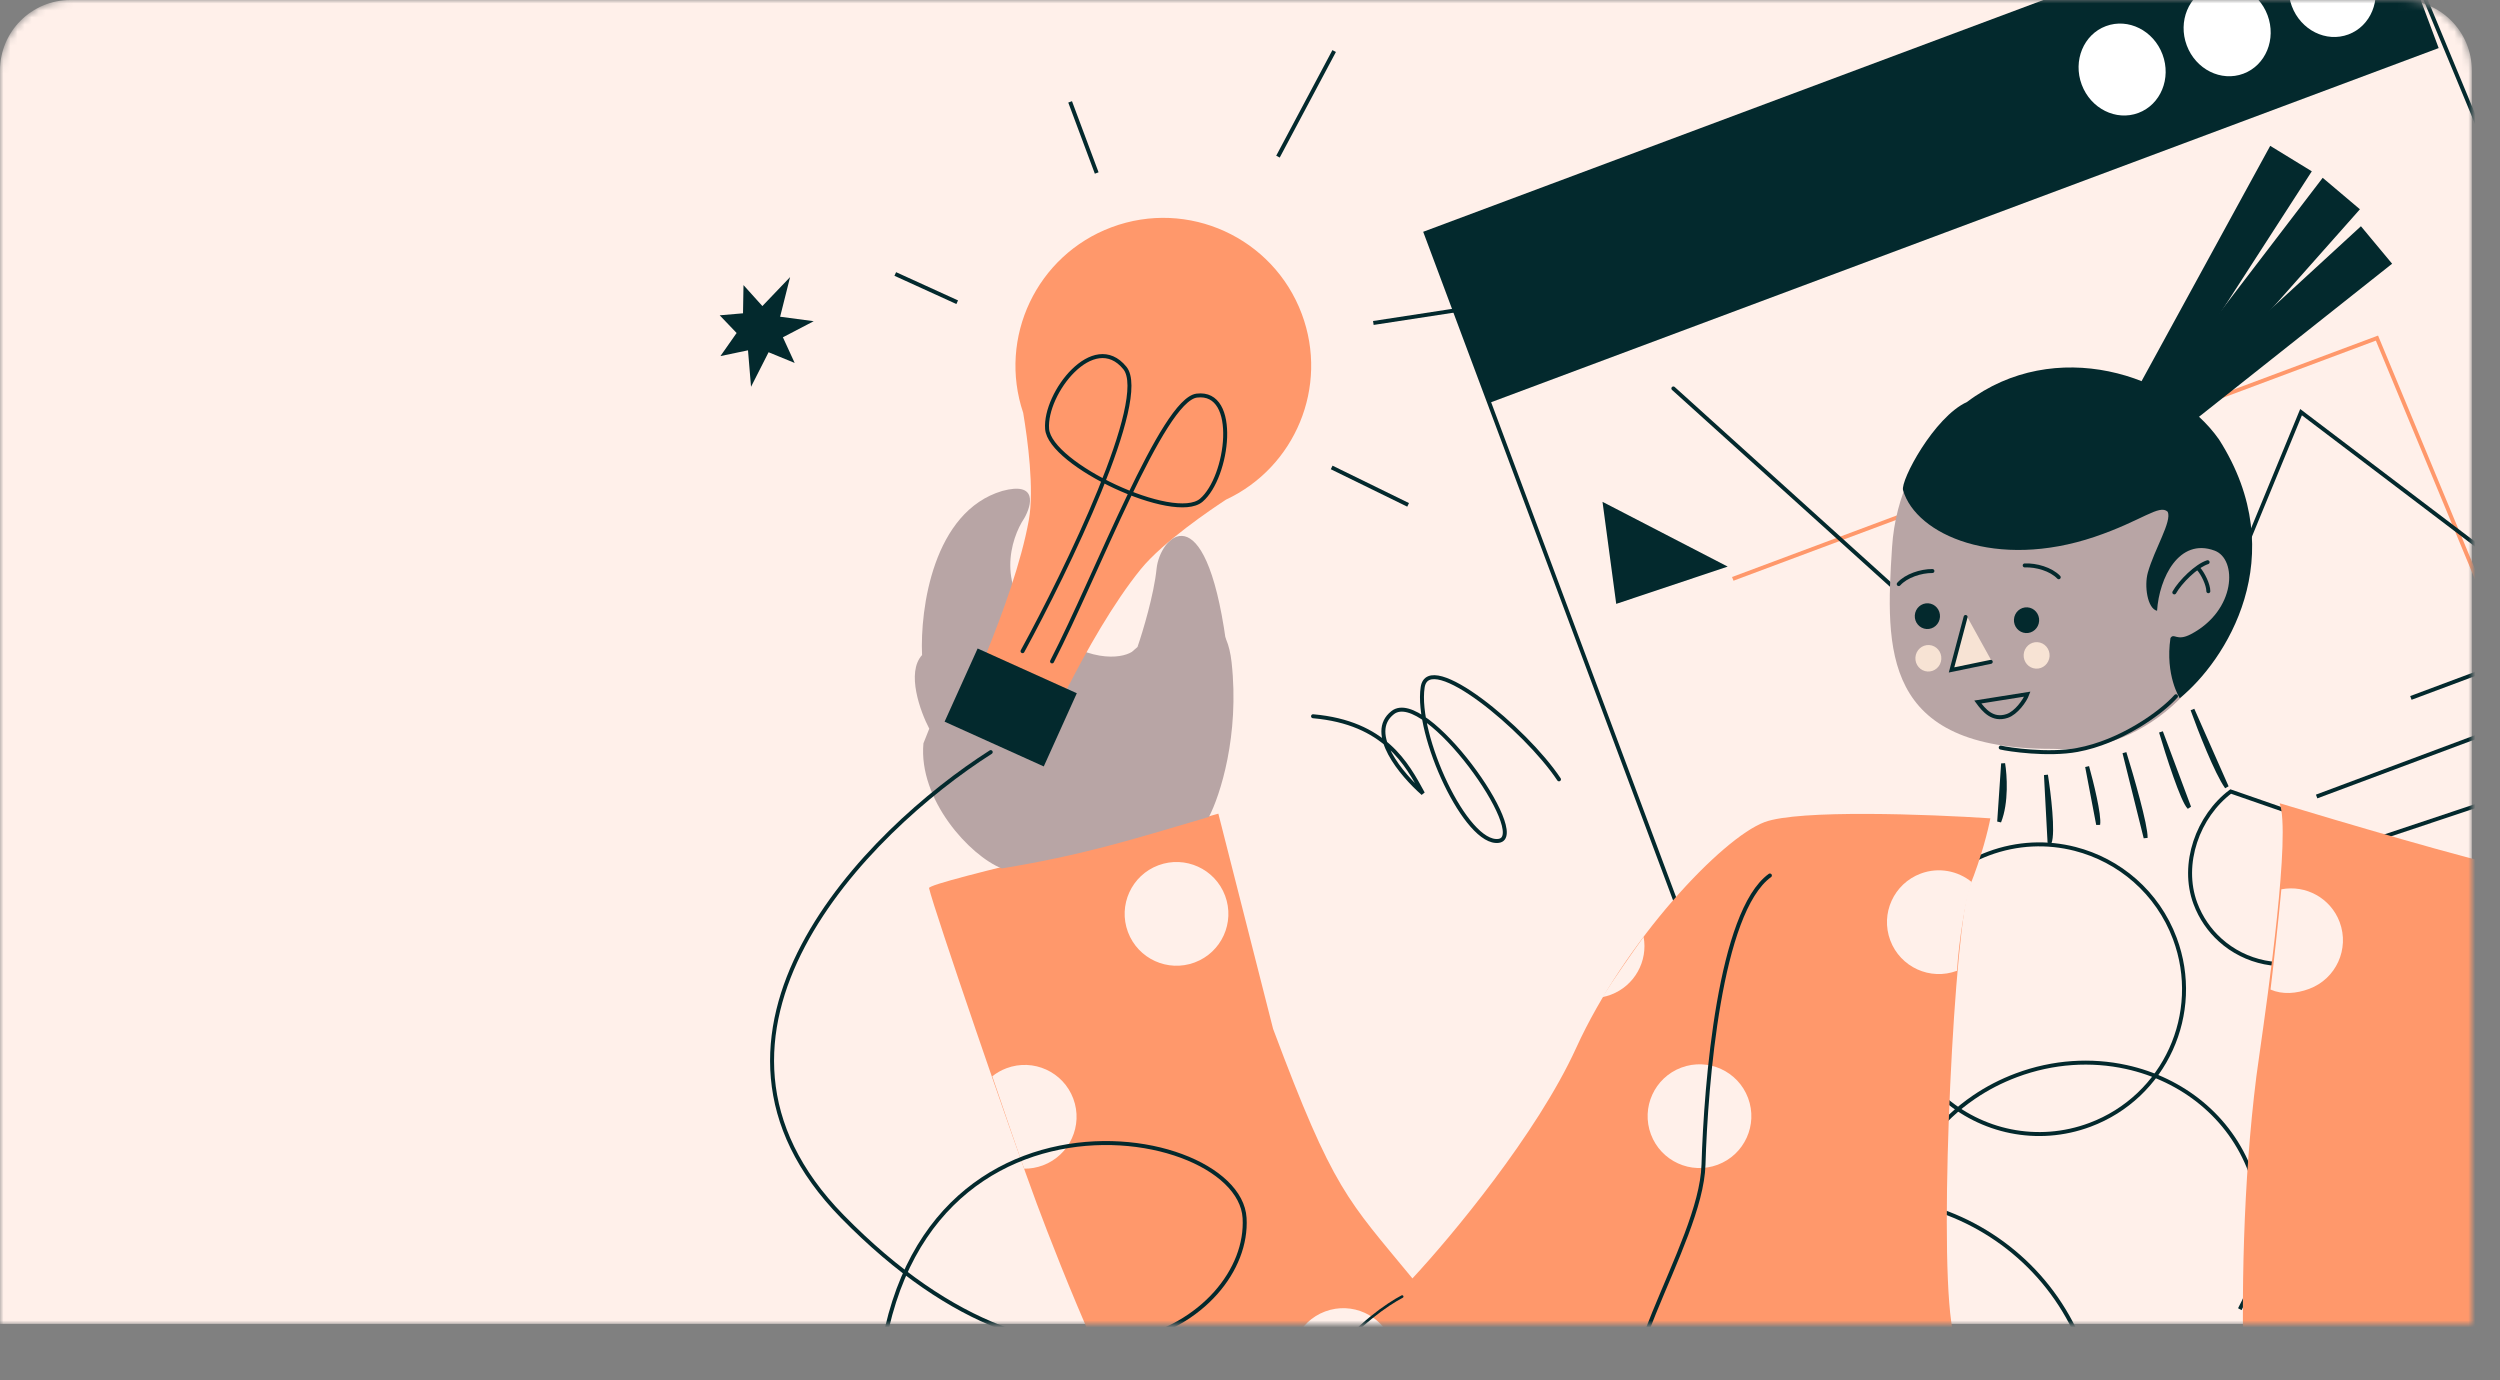 <svg width="355" height="196" viewBox="0 0 355 196" fill="none" xmlns="http://www.w3.org/2000/svg">
<rect x="0" y="0" width="355" height="196" fill="#808080" stroke="none"/>
<mask id="mask0_252_1846" style="mask-type:alpha" maskUnits="userSpaceOnUse" x="0" y="0" width="351" height="188">
<path d="M0 10C0 4.477 4.477 0 10 0H341C346.523 0 351 4.477 351 10V188H0V10Z" fill="#011416"/>
</mask>
<g mask="url(#mask0_252_1846)">
<path d="M0 10C0 4.477 4.477 0 10 0H341C346.523 0 351 4.477 351 10V188H0V10Z" fill="#FFF0EA"/>
<g clip-path="url(#clip0_252_1846)">
<path d="M327.141 187.998L387.316 167.919L337.527 48.01L202.718 98.395L246.29 214.974L273.622 205.855" stroke="#FF986B" stroke-width="0.565"/>
<path d="M210.958 169.784L271.825 146.699L245.374 80.499L227.627 71.308L184.64 87.612L210.958 169.784Z" fill="#FFF0EA"/>
<path d="M221.376 110.668C216.625 103.512 202.853 92.143 202.02 97.587C200.978 104.392 208.215 120.053 212.815 119.403C217.415 118.753 202.447 97.553 197.768 101.189C194.025 104.097 199.069 110.053 202.059 112.668C199.784 108.486 196.67 102.605 186.452 101.707" stroke="#03292D" stroke-width="0.565" stroke-linecap="round"/>
<path d="M227.556 71.26L245.332 80.457L229.503 85.751L227.556 71.26Z" fill="#03292D"/>
<path d="M326.878 122.683L387.054 102.603L337.266 -17.305L202.457 33.08L246.029 149.659L273.359 140.539" stroke="#03292D" stroke-width="0.565"/>
<path d="M352.46 78.029L326.751 58.527L315.721 85.303L282.538 59.355L276.849 90.592L237.617 55.161" stroke="#03292D" stroke-width="0.565" stroke-linecap="round"/>
<path d="M372.946 96.663L328.961 113.103L372.946 96.663ZM369.996 88.772L342.347 99.105L369.996 88.772Z" stroke="#03292D" stroke-width="0.565" stroke-linecap="round"/>
<path d="M202.463 33.077L337.271 -17.308L346.292 6.827L211.483 57.212L202.463 33.077Z" fill="#03292D"/>
<path d="M333.477 4.89C330.309 6.074 326.709 4.274 325.436 0.869C324.164 -2.536 325.7 -6.256 328.869 -7.44C332.037 -8.624 335.637 -6.824 336.91 -3.419C338.182 -0.014 336.645 3.706 333.477 4.89Z" fill="white"/>
<path d="M318.559 10.465C315.391 11.65 311.791 9.849 310.518 6.444C309.246 3.04 310.782 -0.681 313.951 -1.865C317.119 -3.049 320.719 -1.249 321.992 2.156C323.264 5.561 321.728 9.281 318.559 10.465Z" fill="white"/>
<path d="M303.645 16.04C300.477 17.224 296.877 15.424 295.604 12.019C294.332 8.614 295.868 4.894 299.037 3.71C302.205 2.526 305.805 4.326 307.078 7.731C308.35 11.136 306.813 14.856 303.645 16.04Z" fill="white"/>
<path d="M328.275 24.326L322.371 20.71L299.844 61.91L302.828 63.737L328.275 24.326Z" fill="#03292D"/>
<path d="M339.681 37.448L335.252 32.126L300.678 63.898L302.916 66.588L339.681 37.448Z" fill="#03292D"/>
<path d="M335.11 29.718L329.822 25.249L301.251 62.631L303.923 64.889L335.11 29.718Z" fill="#03292D"/>
<path d="M317.739 80.868C316.793 95.477 305.077 107.214 291.527 106.337C267.219 106.428 267.726 92.302 268.673 77.692C269.618 63.083 281.368 51.951 294.917 52.828C308.467 53.705 318.684 66.258 317.739 80.868Z" fill="#B8A5A5"/>
<path d="M280.851 99.685L287.88 98.567C287.516 99.543 286.287 101.236 285.025 101.664C282.939 102.372 281.7 100.84 280.851 99.685Z" stroke="#03292D" stroke-width="0.565"/>
<path d="M277.273 95.05L279.192 87.316L282.901 94.02L277.273 95.05Z" fill="#F7E3D4"/>
<path d="M279.117 87.609L277.119 95.13L282.687 93.981" stroke="#03292D" stroke-width="0.565" stroke-linecap="round"/>
<path d="M273.571 89.319C274.558 89.383 275.41 88.618 275.476 87.609C275.541 86.601 274.794 85.731 273.807 85.668C272.821 85.604 271.968 86.37 271.902 87.378C271.838 88.385 272.584 89.255 273.571 89.319Z" fill="#03292D"/>
<path d="M287.651 89.894C288.638 89.958 289.49 89.193 289.556 88.184C289.621 87.177 288.874 86.307 287.887 86.243C286.901 86.179 286.048 86.944 285.982 87.953C285.918 88.961 286.664 89.83 287.651 89.894Z" fill="#03292D"/>
<path d="M287.506 80.29C289.137 80.221 291.241 80.821 292.341 81.971" stroke="#03292D" stroke-width="0.565" stroke-linecap="round"/>
<path d="M274.403 81.086C272.77 81.076 270.684 81.753 269.619 82.942" stroke="#03292D" stroke-width="0.565" stroke-linecap="round"/>
<path d="M308.745 90.54C311.376 91.937 315.037 90.08 316.921 86.39C318.806 82.701 318.201 78.577 315.57 77.179C312.94 75.782 309.279 77.639 307.394 81.329C305.509 85.019 306.114 89.142 308.745 90.54Z" fill="#B8A5A5"/>
<path d="M308.752 84.122C309.584 82.629 311.888 80.338 313.482 79.832" stroke="#03292D" stroke-width="0.565" stroke-linecap="round"/>
<path d="M312.185 80.758C312.806 81.438 313.587 83.027 313.583 83.952" stroke="#03292D" stroke-width="0.565" stroke-linecap="round"/>
<path d="M289.08 94.946C290.095 95.011 290.973 94.224 291.041 93.185C291.108 92.147 290.338 91.252 289.322 91.187C288.307 91.121 287.429 91.909 287.362 92.948C287.294 93.985 288.063 94.881 289.08 94.946Z" fill="#F7E3D4"/>
<path d="M273.706 95.355C274.722 95.421 275.6 94.633 275.667 93.594C275.735 92.556 274.965 91.662 273.949 91.596C272.934 91.53 272.056 92.318 271.988 93.357C271.921 94.395 272.69 95.29 273.706 95.355Z" fill="#F7E3D4"/>
<path d="M297.413 76.24C283.485 80.939 272.084 75.971 270.233 69.606C269.839 68.249 274.644 59.208 279.314 57.082C291.765 47.674 308.584 53.12 315.101 62.407C325.715 79.057 315.948 93.934 309.525 99.143C309.525 99.143 307.426 95.913 308.206 90.596C308.753 89.812 309.047 91.141 311.117 90.051C317.549 86.662 317.72 79.392 314.474 78.189C309.422 76.315 306.605 82.059 306.302 86.733C304.925 86.407 304.464 83.187 304.992 81.31C305.936 77.955 308.447 74.016 307.813 72.671C306.631 71.541 304.158 73.964 297.413 76.24Z" fill="#03292D"/>
<path d="M270.306 147.667C271.5 150.861 273.403 153.582 275.769 155.719C281.287 160.702 289.323 162.51 296.766 159.729C307.404 155.753 312.803 143.906 308.828 133.269C306.379 126.719 300.947 122.152 294.646 120.541C290.718 119.536 286.456 119.68 282.368 121.207C280.672 121.842 279.108 122.676 277.696 123.673C270.246 128.931 266.965 138.726 270.306 147.667Z" stroke="#03292D" stroke-width="0.565"/>
<path d="M328.806 136.07C335.561 133.545 339.04 126.097 336.693 119.321L316.76 112.394C312.119 115.872 309.646 122.673 311.747 128.294C312.517 130.353 313.743 132.106 315.268 133.484C318.826 136.698 324.008 137.863 328.806 136.07Z" stroke="#03292D" stroke-width="0.565" stroke-linecap="round"/>
<path d="M233.462 215.027C235.394 220.198 238.475 224.603 242.305 228.062C251.237 236.13 264.247 239.058 276.297 234.554C293.518 228.118 302.26 208.94 295.824 191.719C291.86 181.113 283.063 173.722 272.864 171.113C266.506 169.487 259.604 169.719 252.989 172.192C250.241 173.218 247.711 174.569 245.424 176.184C233.365 184.695 228.052 200.553 233.462 215.027Z" stroke="#03292D" stroke-width="0.565"/>
<path d="M290.254 241.099C292.187 246.27 295.268 250.675 299.098 254.134C308.03 262.202 321.04 265.13 333.09 260.626C350.311 254.19 359.053 235.012 352.617 217.791C348.653 207.185 339.856 199.794 329.657 197.185C323.299 195.559 316.397 195.791 309.782 198.264C307.034 199.29 304.504 200.641 302.217 202.256C290.158 210.767 284.845 226.625 290.254 241.099Z" stroke="#03292D" stroke-width="0.565"/>
<path d="M276.914 194.31C273.973 191.815 271.639 188.605 270.22 184.808C266.246 174.177 270.709 162.32 280.323 155.785C282.147 154.545 284.157 153.497 286.329 152.685C291.562 150.729 296.979 150.428 301.936 151.516C309.884 153.26 316.646 158.578 319.558 166.368C322.009 172.925 321.251 179.949 318.054 185.903" stroke="#03292D" stroke-width="0.565"/>
<path d="M308.988 98.867C306.862 101.256 301.106 105.36 294.982 106.492C290.801 107.265 285.186 106.421 284.101 106.156" stroke="#03292D" stroke-width="0.565" stroke-linecap="round"/>
<path d="M250.567 116.74C255.423 114.925 273.968 115.626 282.632 116.203C282.362 117.667 281.396 121.647 279.698 125.854C277.575 131.113 275.32 175.229 277.072 187.657C278.824 200.085 283.533 219.081 285.584 228.944C287.225 236.834 286.819 262.761 286.41 274.739C268.617 276.81 245.345 267.8 235.933 263.037L231.645 211.177C227.576 218.128 216.538 232.786 204.939 235.813C190.44 239.597 185.096 233.04 182.197 229.658C179.297 226.276 172.734 218.477 166.192 210.733C159.649 202.988 150.559 179.844 147.217 170.903C143.876 161.963 132.61 129.127 131.923 126.113C131.719 125.216 166.667 117.487 173.006 115.538L180.778 146.095C189.4 169.163 191.34 170.311 200.564 181.533C205.997 175.707 218.253 161.008 223.811 148.817C230.758 133.579 244.496 119.009 250.567 116.74Z" fill="#FF986B"/>
<path d="M131.127 105.554C130.403 113.544 137.686 121.5 142.258 123.319C153.807 121.393 160.056 119.434 171.672 116.003C173.225 113.022 176.045 104.451 174.883 94.022C173.721 83.594 164.964 88.704 160.731 92.563C159.146 93.556 154.343 94.212 147.815 88.882C141.285 83.553 143.521 76.458 145.454 73.577C146.511 71.72 147.363 68.348 142.314 69.716C132.501 72.644 130.638 86.471 130.933 93.019C128.663 95.491 130.668 101.018 131.955 103.472L131.127 105.554Z" fill="#B8A5A5"/>
<path d="M164.233 80.758C163.868 84.409 162.28 89.675 161.531 91.852L174.083 91.037C171.087 69.599 164.69 76.194 164.233 80.758Z" fill="#B8A5A5"/>
<path fill-rule="evenodd" clip-rule="evenodd" d="M323.709 114.059C332.128 116.615 350.533 122.047 356.798 123.329C364.63 124.93 395.332 147.168 403.799 160.734C412.266 174.3 432.091 199.912 435.81 203.805C439.53 207.698 449.62 224.431 448.124 236.752C447.029 245.771 441.298 247.793 436.94 249.333C435.344 249.897 433.932 250.394 433 251.148C429.521 253.957 425.74 256.125 422.429 257.363C419.401 258.495 402.752 261.613 393.456 263.355C392.588 263.517 391.783 263.668 391.06 263.804C384.29 265.076 377.386 268.39 374.78 269.888C372.75 267.88 367.785 263.659 364.162 262.85C361.904 262.346 354.413 264.47 346.516 266.709C338.566 268.962 330.204 271.333 326.357 271.256C325.242 260.813 322.811 238.78 322.005 234.2C319.087 217.617 316.649 182.803 320.405 152.844C320.475 152.284 320.626 151.22 320.83 149.79C322.081 140.991 325.306 118.332 323.709 114.059ZM357.996 195.15C358.046 202.574 358.266 218.019 358.755 220.402C359.243 222.786 360.391 231.511 360.903 235.575C365.979 232.945 376.805 227.468 379.504 226.611C382.202 225.753 387.795 222.653 390.253 221.209C383.951 214.948 370.434 201.873 366.79 199.662C363.146 197.452 359.409 195.732 357.996 195.15Z" fill="#FF986B"/>
<path d="M152.406 156.006C153.831 159.816 151.896 164.059 148.086 165.483C147.211 165.81 146.312 165.96 145.431 165.951C144.831 164.346 142.164 156.537 140.905 152.832C141.5 152.357 142.178 151.967 142.93 151.686C146.74 150.262 150.982 152.196 152.406 156.006Z" fill="#FFF0EA"/>
<path d="M193.325 200.025C189.514 201.449 185.272 199.515 183.848 195.705C182.424 191.895 184.358 187.652 188.168 186.228C191.978 184.804 196.221 186.738 197.645 190.548C199.069 194.358 197.135 198.601 193.325 200.025Z" fill="#FFF0EA"/>
<path d="M169.645 136.669C165.835 138.093 161.592 136.159 160.168 132.349C158.744 128.539 160.678 124.296 164.488 122.872C168.298 121.448 172.541 123.382 173.965 127.192C175.389 131.002 173.455 135.245 169.645 136.669Z" fill="#FFF0EA"/>
<path d="M243.907 165.396C240.096 166.82 235.854 164.886 234.43 161.076C233.006 157.265 234.94 153.023 238.75 151.599C242.56 150.175 246.803 152.109 248.227 155.919C249.651 159.729 247.717 163.972 243.907 165.396Z" fill="#FFF0EA"/>
<path d="M362.006 189.563C358.196 190.987 353.953 189.053 352.529 185.242C351.105 181.432 353.04 177.19 356.85 175.766C360.66 174.342 364.902 176.276 366.326 180.086C367.75 183.896 365.816 188.139 362.006 189.563Z" fill="#FFF0EA"/>
<path d="M332.231 130.938C333.656 134.748 331.721 138.991 327.911 140.415C326.052 141.11 324.103 141.252 322.415 140.519C322.777 137.616 323.578 130.335 323.95 126.282C327.414 125.615 330.955 127.523 332.231 130.938Z" fill="#FFF0EA"/>
<path d="M233.393 133.034C234.026 136.479 232.121 139.987 228.725 141.257C228.329 141.404 227.931 141.516 227.529 141.593C229.142 139.04 232.11 134.823 233.393 133.034Z" fill="#FFF0EA"/>
<path d="M277.894 137.849C274.083 139.273 269.841 137.339 268.417 133.529C266.993 129.719 268.927 125.476 272.737 124.052C275.279 123.102 278.014 123.648 279.976 125.246C279.07 127.871 278.167 133.533 277.894 137.849Z" fill="#FFF0EA"/>
<path d="M355.988 137.553C358.742 142.449 354.284 155.22 354.783 166.537C355.132 174.453 358.334 179.739 357.377 190.475" stroke="#03292D" stroke-width="0.565" stroke-linecap="round"/>
<path d="M251.326 124.319C244.198 129.461 242.239 153.828 241.896 165.393C241.553 176.959 226.682 196.615 232.367 205.562" stroke="#03292D" stroke-width="0.565" stroke-linecap="round"/>
<path d="M199.104 184.113C197.153 185.124 192.47 188.268 189.341 192.758C185.432 198.372 185.046 201.925 184.04 202.514" stroke="#03292D" stroke-width="0.377" stroke-linecap="round"/>
<path d="M284.444 108.418C284.715 110.037 284.979 113.955 283.884 116.679L284.444 108.418ZM311.332 100.759C312.341 103.569 314.726 109.705 316.203 111.77L311.332 100.759ZM306.86 103.94C307.808 107.149 309.936 113.785 310.862 114.646L306.86 103.94ZM301.672 106.886C302.698 110.191 304.736 117.238 304.679 118.97L301.672 106.886ZM296.373 108.866C296.988 111.068 298.159 115.797 297.937 117.087L296.373 108.866ZM290.525 110.045C290.936 112.659 291.613 118.243 291.038 119.666L290.525 110.045Z" stroke="#03292D" stroke-width="0.565" stroke-linecap="round"/>
<path fill-rule="evenodd" clip-rule="evenodd" d="M174.098 70.945C183.918 66.357 188.716 54.912 184.855 44.584C180.796 33.724 168.702 28.21 157.842 32.269C147.201 36.246 141.692 47.938 145.293 58.625C145.927 62.417 146.88 69.468 146.096 73.84C145.037 79.74 142.415 87.008 140.055 92.805L151.431 97.995C154.266 92.415 158.065 85.663 161.989 80.824C165.155 76.919 172.182 72.197 174.098 70.945Z" fill="#FF986B"/>
<path d="M105.576 40.482L108.257 43.461L112.194 39.346L110.777 44.977L115.547 45.612L111.171 47.895L112.844 51.539L109.14 50.018L106.646 54.926L106.216 49.746L102.302 50.563L104.599 47.286L102.198 44.774L105.508 44.489L105.576 40.482Z" fill="#03292D"/>
<path d="M145.2 92.469C151.52 80.881 163.274 56.617 159.732 52.255C155.304 46.803 148.302 55.835 148.689 60.911C149.077 65.986 166.769 74.281 170.586 71.03C174.403 67.779 176.009 55.417 169.94 56.176C165.085 56.783 155.85 81.359 149.391 93.921" stroke="#03292D" stroke-width="0.565" stroke-linecap="round"/>
<path d="M189.097 66.377L199.952 71.691L189.097 66.377ZM189.452 7.247L181.471 22.243L189.452 7.247ZM151.959 14.467L155.733 24.566L151.959 14.467ZM195.015 45.862L209.292 43.671L195.015 45.862ZM135.923 42.915L127.128 38.906L135.923 42.915Z" stroke="#03292D" stroke-width="0.565" stroke-linecap="round"/>
<path d="M138.824 92.085L152.906 98.44L148.215 108.834L134.133 102.478L138.824 92.085Z" fill="#03292D"/>
<path d="M140.684 106.799C123.109 118.002 94.286 146.872 119.601 172.733C151.244 205.061 177.591 187.54 176.731 172.955C175.871 158.369 121.556 150.366 124.646 206.762C127.735 263.158 202.793 277.184 215.215 262.289C227.636 247.394 206.333 240.039 190.332 252.09C174.332 264.142 171.364 319.813 211.633 327.594C256.187 336.203 261.73 315.223 258.607 308.213C255.484 301.204 239.224 296.4 231.716 306.439C224.209 316.478 258.12 337.202 306.14 300.763" stroke="#03292D" stroke-width="0.565" stroke-linecap="round"/>
</g>
</g>
<defs>
<clipPath id="clip0_252_1846">
<rect width="353.5" height="353.5" fill="white" transform="matrix(-0.937 0.35 0.35 0.937 370.129 -75)"/>
</clipPath>
</defs>
</svg>
